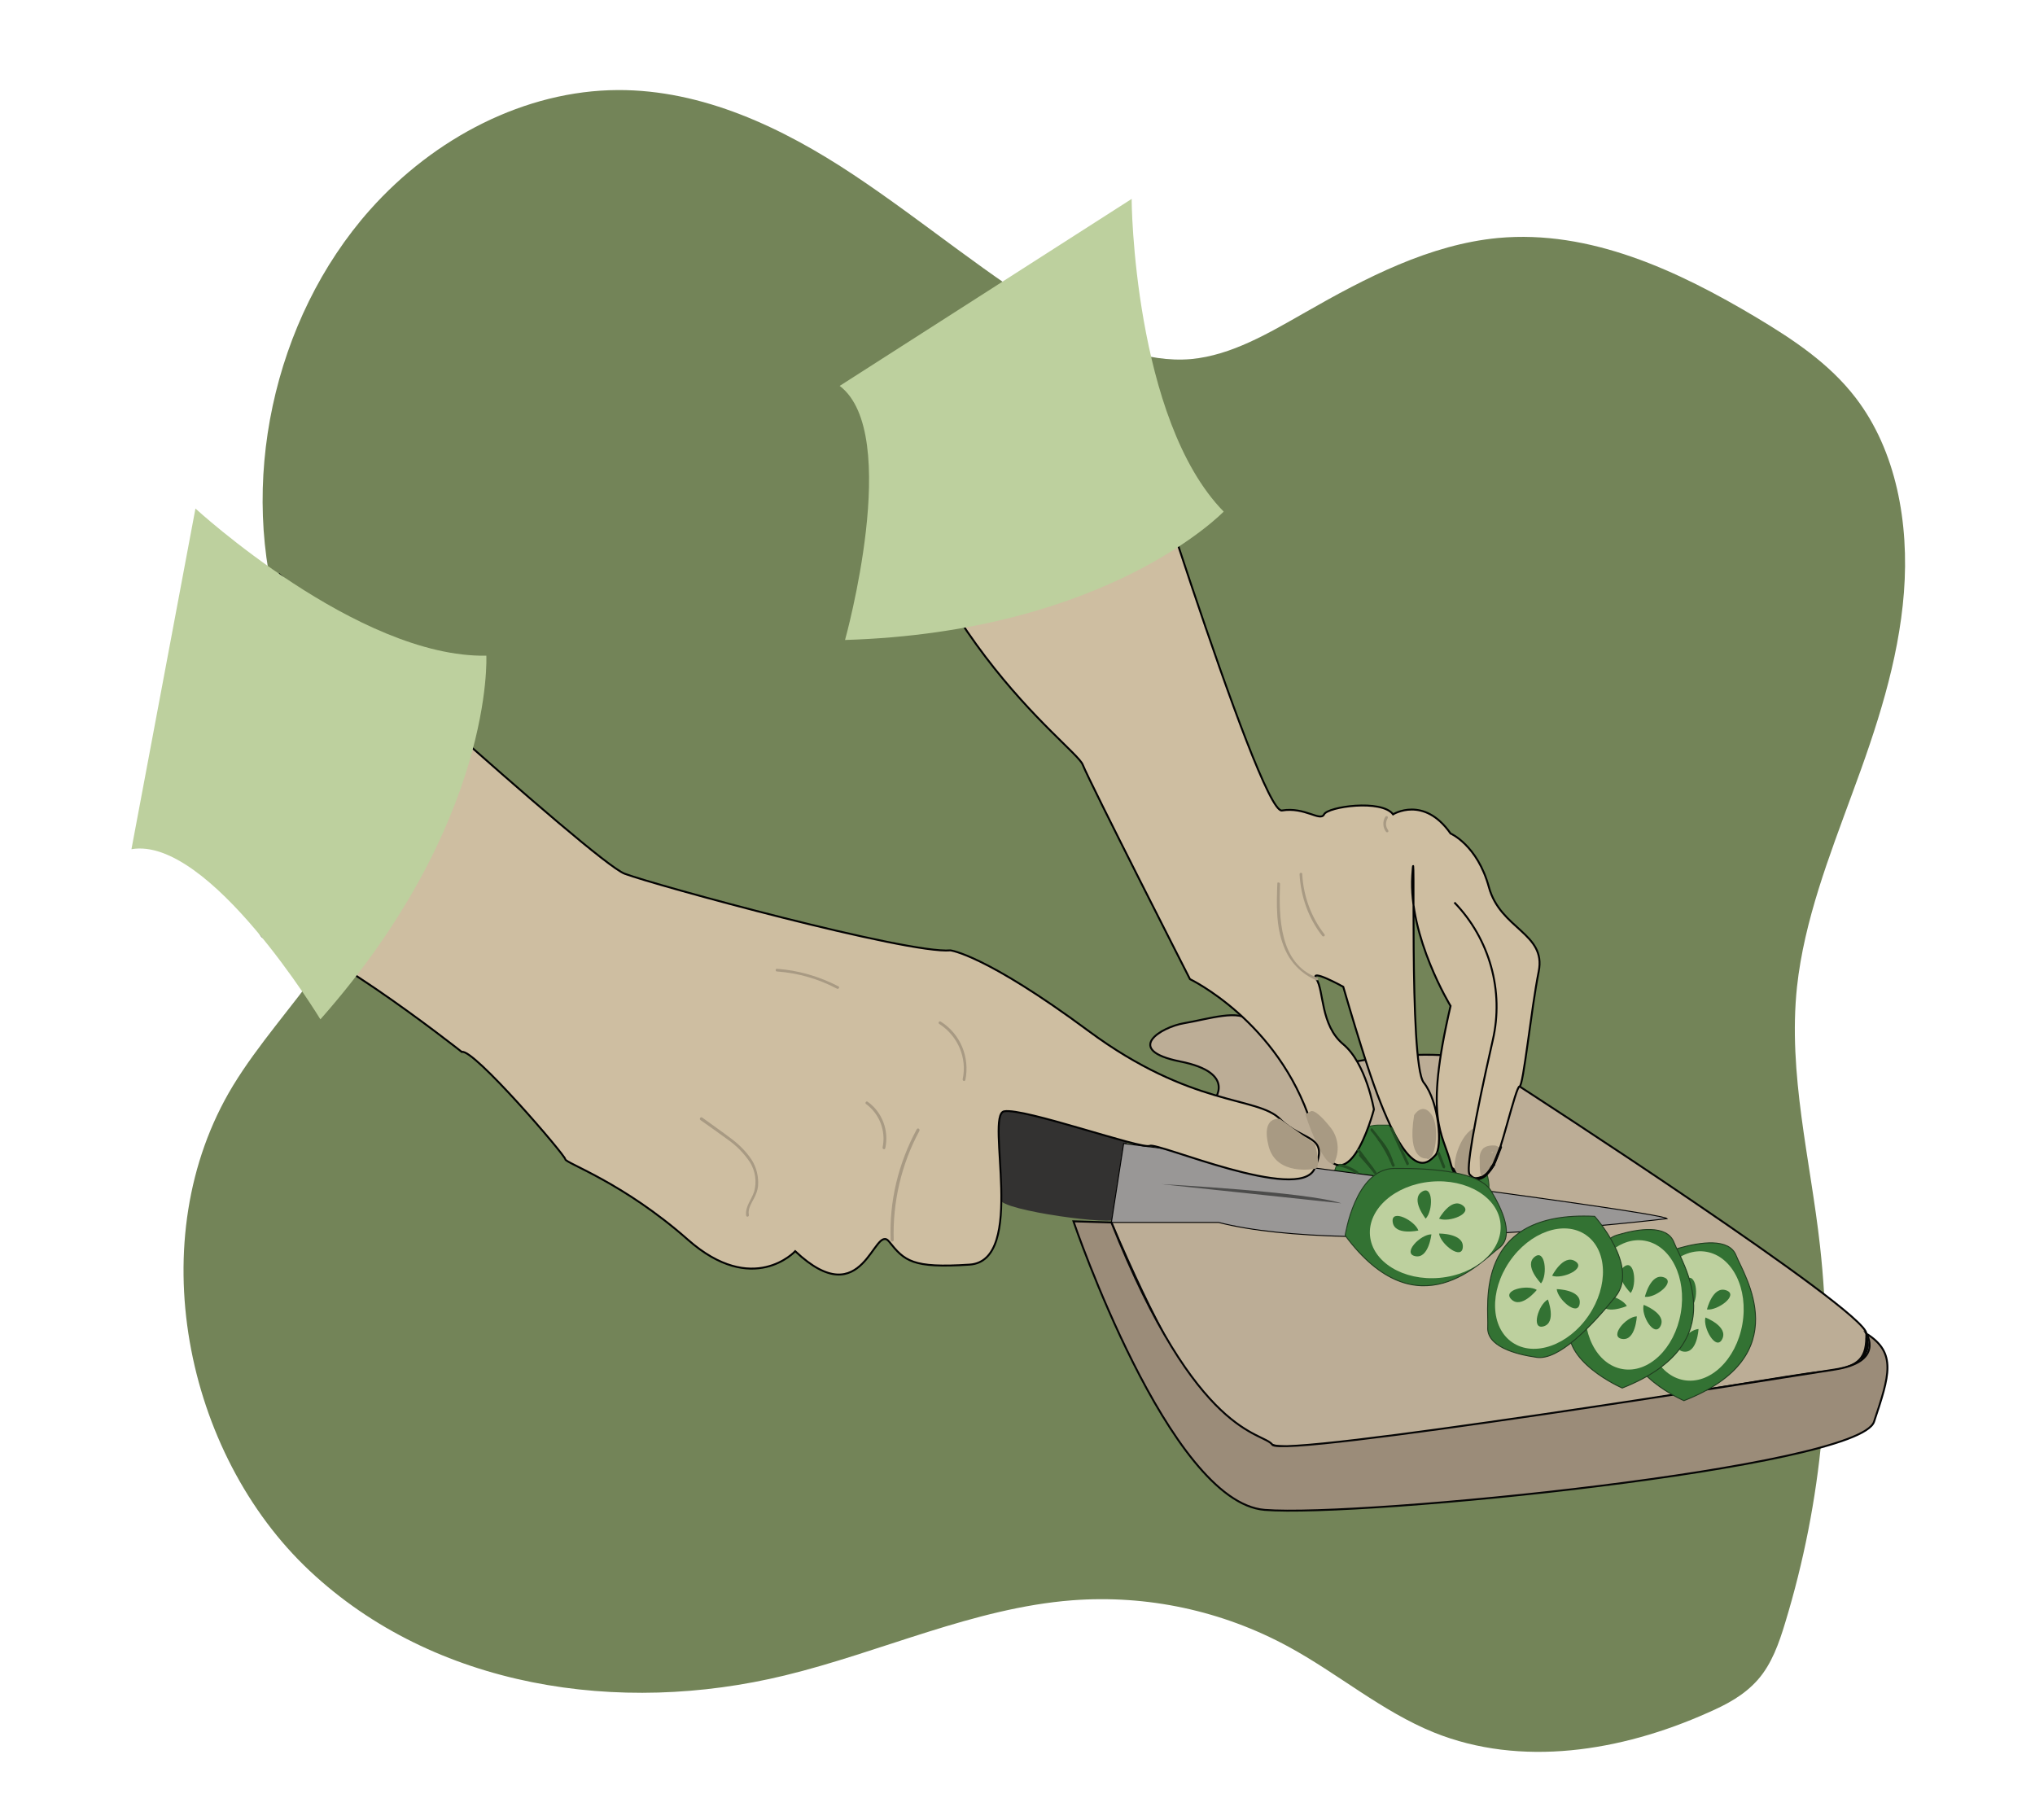 <?xml version="1.0" encoding="utf-8"?>
<!-- Generator: Adobe Illustrator 25.4.1, SVG Export Plug-In . SVG Version: 6.00 Build 0)  -->
<svg version="1.1" id="Layer_1" xmlns="http://www.w3.org/2000/svg" xmlns:xlink="http://www.w3.org/1999/xlink" x="0px" y="0px"
	 viewBox="0 0 531 475" style="enable-background:new 0 0 531 475;" xml:space="preserve">
<style type="text/css">
	.st0{fill:#738458;}
	.st1{fill:#BCAD96;stroke:#050505;stroke-width:0.5;stroke-miterlimit:10;}
	.st2{fill:#9B8C79;stroke:#050505;stroke-width:0.5;stroke-miterlimit:10;}
	.st3{fill:#337233;stroke:#224C22;stroke-width:0.25;stroke-miterlimit:10;}
	.st4{fill:#CEBEA1;stroke:#020202;stroke-width:0.5;stroke-miterlimit:10;}
	.st5{fill:#A89A83;}
	.st6{fill:#050505;}
	.st7{fill:#333231;}
	.st8{fill:#999796;stroke:#020202;stroke-width:0.25;stroke-miterlimit:10;}
	.st9{fill:#4C4C4B;}
	.st10{fill:#337233;stroke:#1F3D1F;stroke-width:0.25;stroke-miterlimit:10;}
	.st11{fill:#BDD09E;}
	.st12{fill:#337233;}
	.st13{fill:#224C22;}
</style>
<path class="st0" d="M96.3,220.6c-4.7-20.4-16.6-37.8-22.9-57.7c-11.5-36.3-2.2-79.6,23.1-108.1c16.8-18.9,40.6-31.2,64.7-31.3
	c22.1-0.1,43,9.8,61.5,22.1s35.6,26.9,54.7,38.1c10.2,6,21.6,11,33.4,10c10.6-1,20.3-6.8,29.8-12.2c15.9-9.1,32.5-17.7,50.3-19.4
	c24-2.2,46.9,8.5,67.5,20.8c9.5,5.7,18.9,11.9,25.8,20.9c10.6,13.8,14,32.7,12.6,50.8s-7.2,35.5-13.5,52.5
	c-6,16.4-12.5,33-14.4,50.4c-2.4,22.7,3.5,45.1,6,67.6c3.7,33.1,0.6,66.6-9.1,98.4c-1.6,5.3-3.5,10.7-7.1,14.8s-8.2,6.5-13,8.6
	c-22.8,10.2-48.9,14.3-71.5,5.2c-13.6-5.5-25.1-15.4-38-22.4c-17.3-9.4-36.9-13.6-56.5-12.1c-25.6,2-49.8,13.5-74.9,19.6
	c-43.2,10.5-91.4,3.3-124-27.3s-44.2-86.7-20-126.6c13.1-21.5,35.8-39.6,36-64.8"/>
<path class="st1" d="M396.5,283.5c0,0,90.5,58.5,90.5,64.5s-1,9-12,10s-133,23-143,19s-19-4-42-58c0,0,15.4-27.6,26.7-31.8
	c0,0,6.3-7.2-8.7-10.2s-5-9,1-10s14.9-3.9,17-0.4s20.5,11.9,20.5,11.9S385.5,268.5,396.5,283.5z"/>
<path class="st2" d="M280.1,318.7c0,0,24.9,73.3,49.9,75.3s155-11,159-23s6-18-2-23c0,0,4.8,7.4-8.4,9.4S334.5,380.5,332,377
	s-19.5-1.5-42-58L280.1,318.7z"/>
<path class="st3" d="M347,310.7c0,0,2.5-17,12.6-17.1s22,0.9,25,5.7s6,11.6,2,14.5S371.2,334.7,347,310.7z"/>
<path class="st4" d="M358.5,289.5c0,0-7.8,30.2-16.4,3.6s-31.6-37.6-31.6-37.6s-26-51-28-56s-47-36-56-102l65-5c0,0,37,120,43,119
	s10,3,11,1s15-4,18,0c0,0,8-5,15,5c0,0,7,3,10,14s15,12,13,22s-4,30-5,30s-5,18-7,21s-9,7-11-1s-7-11,0-41c0,0-11-18-10-34
	s-1,49,3,54s5,17,3,19s-7.3,8.8-18-24.3c-1.7-5.3-3.7-11.8-6-19.7c0,0-9-5-7-2s1,12,7,17S358.5,289.5,358.5,289.5z"/>
<path class="st5" d="M339.1,228.1c0.3,5.8,2.3,11.5,5.9,16.1c0.3,0.4,0.9,0,0.6-0.4c-3.5-4.5-5.5-10-5.8-15.7
	C339.9,227.7,339.1,227.6,339.1,228.1L339.1,228.1z"/>
<path class="st5" d="M333.3,230.5c-0.2,5.5-0.4,11.3,1.7,16.5c1.5,4,4.6,7.2,8.5,8.8c0.5,0.2,0.6-0.6,0.2-0.7
	c-9.9-3.6-10-15.8-9.7-24.5c0-0.2-0.2-0.3-0.4-0.3C333.5,230.2,333.3,230.3,333.3,230.5L333.3,230.5z"/>
<path class="st5" d="M362.2,216.6c-0.7-0.9-0.7-2.1-0.1-3.1c0.1-0.2,0-0.4-0.1-0.5s-0.4,0-0.5,0.1c-0.8,1.2-0.7,2.9,0.2,4
	c0.1,0.1,0.4,0.1,0.5,0C362.3,217,362.3,216.8,362.2,216.6L362.2,216.6z"/>
<path class="st5" d="M372.2,302.3c0,0-5.2,0.7-3.2-11.3c0,0,2.1-3.5,4.5-0.2S374.4,303.7,372.2,302.3z"/>
<path class="st5" d="M385.6,294.2c0,0,2.8,12.9,0.8,12.9s-5,3-6.5-0.5S381.8,294.3,385.6,294.2z"/>
<path class="st5" d="M348,303.7c1.7-3.1,1.3-7-1-9.7c-4-5-5-4-5-4l-1.4,0.8C340.6,290.8,345,304.3,348,303.7z"/>
<path class="st4" d="M379.5,235.5c9.2,9.5,13,23.1,10,36c-5,22-7,34-6,35s1.3,1.4,4.2,0.2"/>
<path class="st5" d="M388.1,305.2c0-0.7,0-1.4,0-2.1v-1.1c0-0.2,0-0.3,0-0.5v-0.1v0c-0.1,0.1-0.2,0.1-0.2,0c0.2,0.1,0.4,0,0.5-0.1
	c0.1-0.2,0-0.4-0.1-0.5c-0.4-0.3-0.8,0-0.9,0.4c-0.1,0.4-0.1,0.8-0.1,1.3c0,0.9,0,1.9,0,2.8c0,0.2,0.2,0.3,0.4,0.3
	C387.9,305.5,388,305.4,388.1,305.2L388.1,305.2z"/>
<path class="st5" d="M386.7,307.2c0.9,0,1.3-0.9,1.7-1.5c0.4-0.7,0.8-1.4,1.1-2.2c0.1-0.5-0.6-0.7-0.7-0.2c-0.2,0.6-0.5,1.3-0.9,1.8
	c-0.2,0.3-0.4,0.6-0.5,0.9c-0.1,0.2-0.4,0.4-0.6,0.4C386.3,306.4,386.3,307.2,386.7,307.2L386.7,307.2z"/>
<path class="st5" d="M389.2,304.1c0.8-1.3,1.4-2.8,1.9-4.2c0.1-0.4-0.5-0.6-0.7-0.3c-0.4,0.6-1.4,0.4-2,0.4c-0.8-0.1-1.6,0.3-1.9,1
	c-0.3,0.8-0.4,1.7-0.3,2.6c-0.1,1,0,2,0.2,2.9c0.1,0.2,0.3,0.3,0.5,0.2c0.2-0.1,0.3-0.2,0.2-0.4c-0.1-0.8-0.2-1.7-0.2-2.6
	c-0.1-0.8,0-1.6,0.2-2.4c0.2-0.7,0.7-1.2,1.4-1.4c0.4-0.1,0.8-0.2,1.1-0.1c0.2,0,0.4,0,0.6,0h0.1c0.2,0,0,0,0,0
	c0,0.1-0.2,0.3-0.3,0.5c-0.1,0.1-0.1,0.3-0.1,0.4c-0.1,0.4-0.2,0.7-0.2,1.1c-0.1,0.7-0.4,1.3-0.8,1.9c-0.4,0.6-0.9,1.1-1.5,1.5
	c-0.1,0.1-0.3,0.2-0.4,0.3l0,0c0.2,0.2,0.3,0.2,0.2,0c0-0.1,0-0.2,0-0.3c0-0.5,0-0.9,0-1.4s0-1,0.1-1.5c0-0.4,0.1-0.8,0.3-1.1
	c0.3-0.3,0.6-0.5,1-0.6c0.4-0.2,0.8-0.3,1.3-0.4c0.5-0.1,0.3-0.8-0.2-0.7c-0.9,0.1-1.8,0.5-2.6,1.1c-0.7,0.7-0.6,1.9-0.6,2.8
	c0,0.5,0,1.1,0,1.6c0,0.4-0.1,0.9,0.3,1.1s0.8-0.2,1-0.4c0.4-0.3,0.7-0.6,1.1-1c0.6-0.6,1.1-1.4,1.4-2.2c0.1-0.4,0.2-0.8,0.2-1.2
	c0-0.2,0.1-0.4,0.1-0.6c0.1-0.2,0.2-0.5,0.4-0.7c0.2-0.3,0.1-0.7-0.3-0.9c-0.4-0.2-0.8-0.2-1.2-0.2c-0.9,0-1.8,0.2-2.5,0.8
	c-0.7,0.8-1,1.8-0.9,2.9c0,1.2,0,2.5,0.2,3.7l0.7-0.2c-0.3-0.9-0.3-1.9-0.2-2.8c0-0.5,0-0.9,0.1-1.4c0-0.4,0.1-0.7,0.3-1
	c0.4-0.6,1.4-0.3,2.1-0.3c0.7,0.1,1.3-0.2,1.8-0.7l-0.7-0.3c-0.5,1.4-1.1,2.7-1.8,4C388.3,304.1,389,304.5,389.2,304.1L389.2,304.1z
	"/>
<path class="st5" d="M389.7,300.1c-0.3,0.8-0.7,1.7-1.2,2.5l-0.6,1.2l-0.3,0.6l-0.1,0.3l-0.1,0.2c0,0.1,0,0.1,0,0h0.2c0.1,0,0,0,0,0
	s0-0.2-0.1-0.2c0-0.2-0.1-0.3-0.1-0.5c0-0.3,0-0.7,0.1-1c0.1-0.7,0.4-1.3,0.8-1.9c0.1-0.1,0.2-0.2,0.3-0.3l0.1,0h0.1
	c-0.1-0.1-0.2-0.2-0.1-0.1c0,0.1,0,0.2,0,0.2c0,0.1,0,0.2-0.1,0.3c0,0.2-0.1,0.4-0.2,0.5l-0.4,1.1c-0.1,0.3-0.2,0.6-0.5,0.9l0.6,0.2
	c-0.1-0.5-0.2-1-0.1-1.5c0.1-0.3,0.1-0.9,0.5-1l-0.5-0.4c0,0.2,0,0.4,0,0.6c0,0.1,0,0.2,0,0.3v0.1c-0.1,0.1,0,0.1,0.1,0h0.2l0.1,0.1
	v-0.1c0,0,0-0.1,0-0.2s0-0.2,0.1-0.2l-0.4-0.4c0,0.5-0.1,1-0.4,1.4c-0.1,0.2,0,0.4,0.1,0.5c0.2,0.1,0.4,0,0.5-0.1
	c0.4-0.5,0.6-1.1,0.5-1.7c0-0.2-0.2-0.4-0.4-0.4c-0.4,0-0.7,0.3-0.8,0.7c-0.1,0.3,0,0.7,0.2,1c0.3,0.3,0.7,0,0.9-0.3
	c0.1-0.4,0.2-0.9,0.1-1.3c0-0.2-0.2-0.4-0.4-0.4c0,0-0.1,0-0.1,0c-0.6,0.2-0.9,0.7-1,1.3c-0.2,0.7-0.1,1.4,0.1,2.1
	c0.1,0.2,0.3,0.3,0.5,0.3c0.1,0,0.1,0,0.2-0.1c0.2-0.2,0.4-0.4,0.4-0.7c0.1-0.3,0.2-0.6,0.3-0.9c0.3-0.5,0.4-1.1,0.5-1.7
	c0-0.3,0-0.5-0.2-0.8c-0.2-0.2-0.5-0.2-0.7-0.1c-0.5,0.2-0.9,0.5-1.1,1c-0.6,1-0.8,2.1-0.7,3.3c0,0.5,0.2,1.2,0.9,1.1
	c0.2-0.1,0.4-0.2,0.5-0.5c0.2-0.3,0.3-0.6,0.5-0.9l1-2c0.3-0.6,0.7-1.3,0.9-2C390.6,299.7,389.9,299.5,389.7,300.1L389.7,300.1z"/>
<path class="st6" d="M386,307.9c0.9-0.2,1.7-0.7,2.3-1.4c0.3-0.3,0.6-0.7,0.9-1.1c0.1-0.2,0.3-0.4,0.4-0.6c0.1-0.2,0.2-0.4,0.3-0.5
	c0.2-0.1,0.3-0.3,0.2-0.5c-0.1-0.2-0.3-0.3-0.5-0.2c0,0-0.1,0-0.1,0.1c-0.3,0.3-0.6,0.7-0.8,1.1c-0.2,0.4-0.5,0.7-0.8,1.1
	c-0.6,0.6-1.3,1.1-2.1,1.3C385.3,307.2,385.5,308,386,307.9L386,307.9z"/>
<path class="st6" d="M389.9,304.3c0.7-1.6,1.4-3.2,2-4.8c0.2-0.5-0.5-0.6-0.7-0.2c-0.6,1.6-1.2,3.1-1.9,4.7c-0.1,0.2,0,0.4,0.1,0.5
	C389.6,304.5,389.8,304.5,389.9,304.3L389.9,304.3z"/>
<path class="st6" d="M383.4,307.8c-0.9,0.2-1.9-0.1-2.6-0.8c-0.3-0.3-0.6-0.7-0.8-1.1c-0.1-0.2-0.2-0.4-0.3-0.6
	c-0.1-0.2-0.2-0.5-0.4-0.6c-0.2-0.1-0.4,0-0.5,0.2c-0.1,0.2,0,0.3,0.1,0.4c0,0,0,0,0,0.1l0.1,0.2c0,0.1,0.1,0.2,0.2,0.4
	c0.1,0.2,0.2,0.5,0.4,0.7c0.3,0.4,0.6,0.8,1,1.1c0.9,0.7,2,0.9,3.1,0.7C384,308.4,383.8,307.7,383.4,307.8L383.4,307.8z"/>
<path class="st6" d="M383.2,308.5c1,0.1,2-0.1,2.9-0.7c0.2-0.1,0.2-0.4,0.1-0.5c-0.1-0.1-0.3-0.2-0.4-0.1c-0.7,0.4-1.5,0.6-2.3,0.6
	c-0.2,0-0.4,0.1-0.5,0.3C382.9,308.2,383,308.4,383.2,308.5L383.2,308.5z"/>
<path class="st7" d="M294.2,297.4c0,0-4.2,18.6-3.2,20.6s-30-2.1-30-5s-6-33-6-33L294.2,297.4z"/>
<path class="st8" d="M435,318c0,0-82,10-117,1h-28l3.2-20.6C293.2,298.4,433,316,435,318z"/>
<path class="st9" d="M303,309c0,0,38,2,47,5"/>
<path class="st4" d="M73,150c0,0,82,75,90,78s74,21,85,20c0,0,9,1,36,21s44,17,50,23s13,4,9,13s-41-7-43-6s-33-10-38-9s6,39-9,40
	s-17-1-21-6s-6.5,19.5-24.5,2.5c0,0-11,12-28-3s-32-20-32-21s-24-29-27-28c0,0-43-34-51-30S73,150,73,150z"/>
<path class="st5" d="M202.7,253.5c5.5,0.4,10.8,1.9,15.7,4.5c0.4,0.2,0.8-0.4,0.4-0.6c-5-2.6-10.5-4.2-16.1-4.6
	C202.3,252.8,202.3,253.5,202.7,253.5z"/>
<path class="st5" d="M245.1,267.2c4.8,3.1,7.3,8.8,6.1,14.4c-0.1,0.5,0.6,0.7,0.7,0.2c1.2-5.9-1.3-12-6.4-15.2
	C245,266.3,244.7,267,245.1,267.2L245.1,267.2z"/>
<path class="st5" d="M226,288.1c3.5,2.6,5.2,7,4.3,11.3c-0.1,0.5,0.6,0.7,0.7,0.2c1-4.6-0.8-9.4-4.6-12.1
	C226,287.2,225.6,287.9,226,288.1L226,288.1z"/>
<path class="st5" d="M239.2,294.7c-4.8,8.9-7.2,18.8-6.8,28.9c0,0.5,0.8,0.5,0.8,0c-0.3-9.9,2-19.8,6.7-28.5
	C240.1,294.6,239.5,294.2,239.2,294.7z"/>
<path class="st5" d="M182.8,292.3c2.4,1.7,4.7,3.3,7,5c2.3,1.6,4.3,3.6,5.9,6c1.4,2.3,1.8,5,1.1,7.6c-0.7,2.2-2.4,3.9-2.1,6.3
	c0.1,0.5,0.8,0.3,0.7-0.2c-0.3-1.6,0.7-3,1.4-4.4c0.5-1,0.9-2,1-3.1c0.2-2.4-0.4-4.9-1.7-6.9c-1.4-2.1-3.2-3.9-5.2-5.4
	c-2.5-1.9-5.1-3.7-7.7-5.6C182.7,291.4,182.4,292,182.8,292.3L182.8,292.3z"/>
<path class="st5" d="M343,305c0,0-10,2-12-6s3-7,3-7l9.1,6.5C343.1,298.5,345,305,343,305z"/>
<path class="st10" d="M351,322.4c0,0,2.6-17.4,12.8-17.5s22.3,0.9,25.3,5.9s6.1,11.9,2,14.9C386.8,328.8,370,348,351,322.4z"/>
<ellipse transform="matrix(0.996 -8.963770e-02 8.963770e-02 0.996 -27.256 34.857)" class="st11" cx="374.5" cy="320.9" rx="17.1" ry="12.6"/>
<path class="st12" d="M372,318c0,0-4-5-1-7S374,316,372,318z"/>
<path class="st12" d="M375.5,318c0,0,3.1-5.6,6.1-3.5S378.1,319.1,375.5,318z"/>
<path class="st12" d="M370.1,321.1c0,0-6.2,1.4-6.7-2.2S369.2,318.5,370.1,321.1z"/>
<path class="st12" d="M375.5,321.9c0,0,6.4-0.1,6.2,3.5S375.9,324.7,375.5,321.9z"/>
<path class="st12" d="M373.5,322.1c0,0-0.7,6.4-4.2,5.7S370.6,322.1,373.5,322.1z"/>
<path class="st13" d="M359.6,297.6c1.4,1.5,2.5,3.3,3.1,5.3c0.1,0.5,0.9,0.3,0.7-0.2c-0.7-2.1-1.8-4-3.3-5.6
	C359.8,296.7,359.3,297.2,359.6,297.6L359.6,297.6z"/>
<path class="st13" d="M354.7,301.7l3.1,3.5c0.1,0.1,0.4,0.1,0.5,0c0,0,0,0,0,0c0.1-0.1,0.1-0.4,0-0.5l-3.1-3.5
	c-0.1-0.1-0.4-0.1-0.5,0S354.5,301.6,354.7,301.7L354.7,301.7z"/>
<path class="st13" d="M377.1,304.4l-1.4-3.6c-0.1-0.2-0.3-0.3-0.5-0.2c-0.2,0.1-0.3,0.2-0.2,0.4l1.4,3.6c0.1,0.2,0.3,0.3,0.5,0.3
	C377,304.8,377.1,304.6,377.1,304.4L377.1,304.4z"/>
<path class="st13" d="M367.6,303.5l-4.2-9.2c-0.2-0.4-0.8-0.1-0.6,0.4l4.2,9.2C367.1,304.3,367.8,303.9,367.6,303.5L367.6,303.5z"/>
<path class="st13" d="M357.7,295.1c2.3,2.7,4.2,5.8,5.5,9.1c0.2,0.5,0.9,0.2,0.7-0.2c-1.4-3.4-3.3-6.6-5.8-9.5
	C357.9,294.2,357.4,294.7,357.7,295.1z"/>
<path class="st13" d="M354.2,300.4l4.3,5.8c0.3,0.4,0.9,0,0.6-0.4l-4.3-5.8C354.5,299.6,353.9,300,354.2,300.4z"/>
<path class="st13" d="M349.5,304.4c1.6,0.3,3.1,1,4.4,1.9c0.4,0.3,0.8-0.4,0.4-0.6c-1.4-1-2.9-1.6-4.5-2
	C349.2,303.6,349,304.3,349.5,304.4L349.5,304.4z"/>
<path class="st10" d="M439.4,365.5c0,0-16.2-7-13.6-16.9s6.7-21.3,12.3-22.9s13.1-2.7,14.9,1.9C455,332.7,469.1,353.9,439.4,365.5z"
	/>
<ellipse transform="matrix(0.173 -0.985 0.985 0.173 27.345 719.722)" class="st11" cx="442.4" cy="343.6" rx="17" ry="12.5"/>
<path class="st12" d="M440.7,344.1c0,0-5.9,2.6-7-0.9S439.3,341.7,440.7,344.1z"/>
<path class="st12" d="M441.6,340.7c0,0-4.6-4.5-1.8-6.8S443.4,338.5,441.6,340.7z"/>
<path class="st12" d="M443.2,346.8c0,0-0.3,6.4-3.9,5.9S440.4,347,443.2,346.8z"/>
<path class="st12" d="M445.4,341.7c0,0,1.5-6.2,5-5S448.1,342.1,445.4,341.7z"/>
<path class="st12" d="M445,343.8c0,0,6,2.3,4.4,5.6S444.3,346.5,445,343.8z"/>
<path class="st10" d="M423.3,362.2c0,0-16.2-7-13.6-16.9s6.6-21.3,12.2-23s13.1-2.8,14.9,1.9C438.8,329.4,453,350.5,423.3,362.2z"/>
<ellipse transform="matrix(0.171 -0.985 0.985 0.171 18.279 702.143)" class="st11" cx="426.2" cy="340.2" rx="17" ry="12.5"/>
<path class="st12" d="M424.5,340.8c0,0-5.9,2.6-7-0.9S423.1,338.4,424.5,340.8z"/>
<path class="st12" d="M425.5,337.4c0,0-4.6-4.5-1.8-6.8S427.2,335.2,425.5,337.4z"/>
<path class="st12" d="M427.1,343.5c0,0-0.3,6.4-3.8,5.9S424.2,343.6,427.1,343.5z"/>
<path class="st12" d="M429.2,338.4c0,0,1.5-6.2,4.9-5.1S432,338.8,429.2,338.4z"/>
<path class="st12" d="M428.9,340.5c0,0,6,2.3,4.4,5.5S428.1,343.2,428.9,340.5z"/>
<path class="st10" d="M416.1,317.4c0,0,11.8,13.1,5.4,21S406.7,355,401,354.2s-13.1-2.9-12.8-7.9
	C388.5,340.9,384.3,315.8,416.1,317.4z"/>
<ellipse transform="matrix(0.563 -0.826 0.826 0.563 -101.186 481.018)" class="st11" cx="404.4" cy="336.2" rx="17" ry="12.5"/>
<path class="st12" d="M406.2,336.4c0,0,6.4,0.1,6,3.7S406.5,339.2,406.2,336.4z"/>
<path class="st12" d="M403.9,339.1c0,0,2.3,6-1.1,7S401.4,340.4,403.9,339.1z"/>
<path class="st12" d="M405,332.9c0,0,2.9-5.7,6-3.8S407.6,333.9,405,332.9z"/>
<path class="st12" d="M401,336.6c0,0-4,5-6.6,2.5S398.6,335.1,401,336.6z"/>
<path class="st12" d="M402.1,334.9c0,0-4.5-4.6-1.7-6.9S403.9,332.7,402.1,334.9z"/>
<path class="st6" d="M486.8,349.3c0.2,1.6-0.2,3.3-1.1,4.7l0.6,0.3c0-0.1,0.2-0.3,0.3-0.4s0.2-0.3,0.3-0.5c0.2-0.3,0.4-0.7,0.5-1
	c0.3-0.7,0.3-1.5,0.2-2.3c0-0.2-0.2-0.3-0.4-0.3c-0.2,0-0.3,0.2-0.3,0.3c0.2,1.2-0.1,2.3-0.8,3.3c-0.2,0.3-0.5,0.6-0.6,1
	c0,0.2,0.2,0.4,0.4,0.4c0.1,0,0.2,0,0.3-0.1c1.1-1.5,1.6-3.4,1.3-5.2C487.5,348.9,486.7,348.9,486.8,349.3L486.8,349.3z"/>
<path class="st11" d="M319.3,133.5c0,0-30.1,31.4-98.8,33.5c0,0,15-53.9-1.4-66.3l76.2-48.8C295.2,51.9,295.8,109.5,319.3,133.5z"/>
<path class="st11" d="M126.9,171.1c0,0,2.2,43.4-43.3,94.9c0,0-29-47.9-49.3-44.4L51,132.7C51,132.7,93.4,171.7,126.9,171.1z"/>
</svg>
